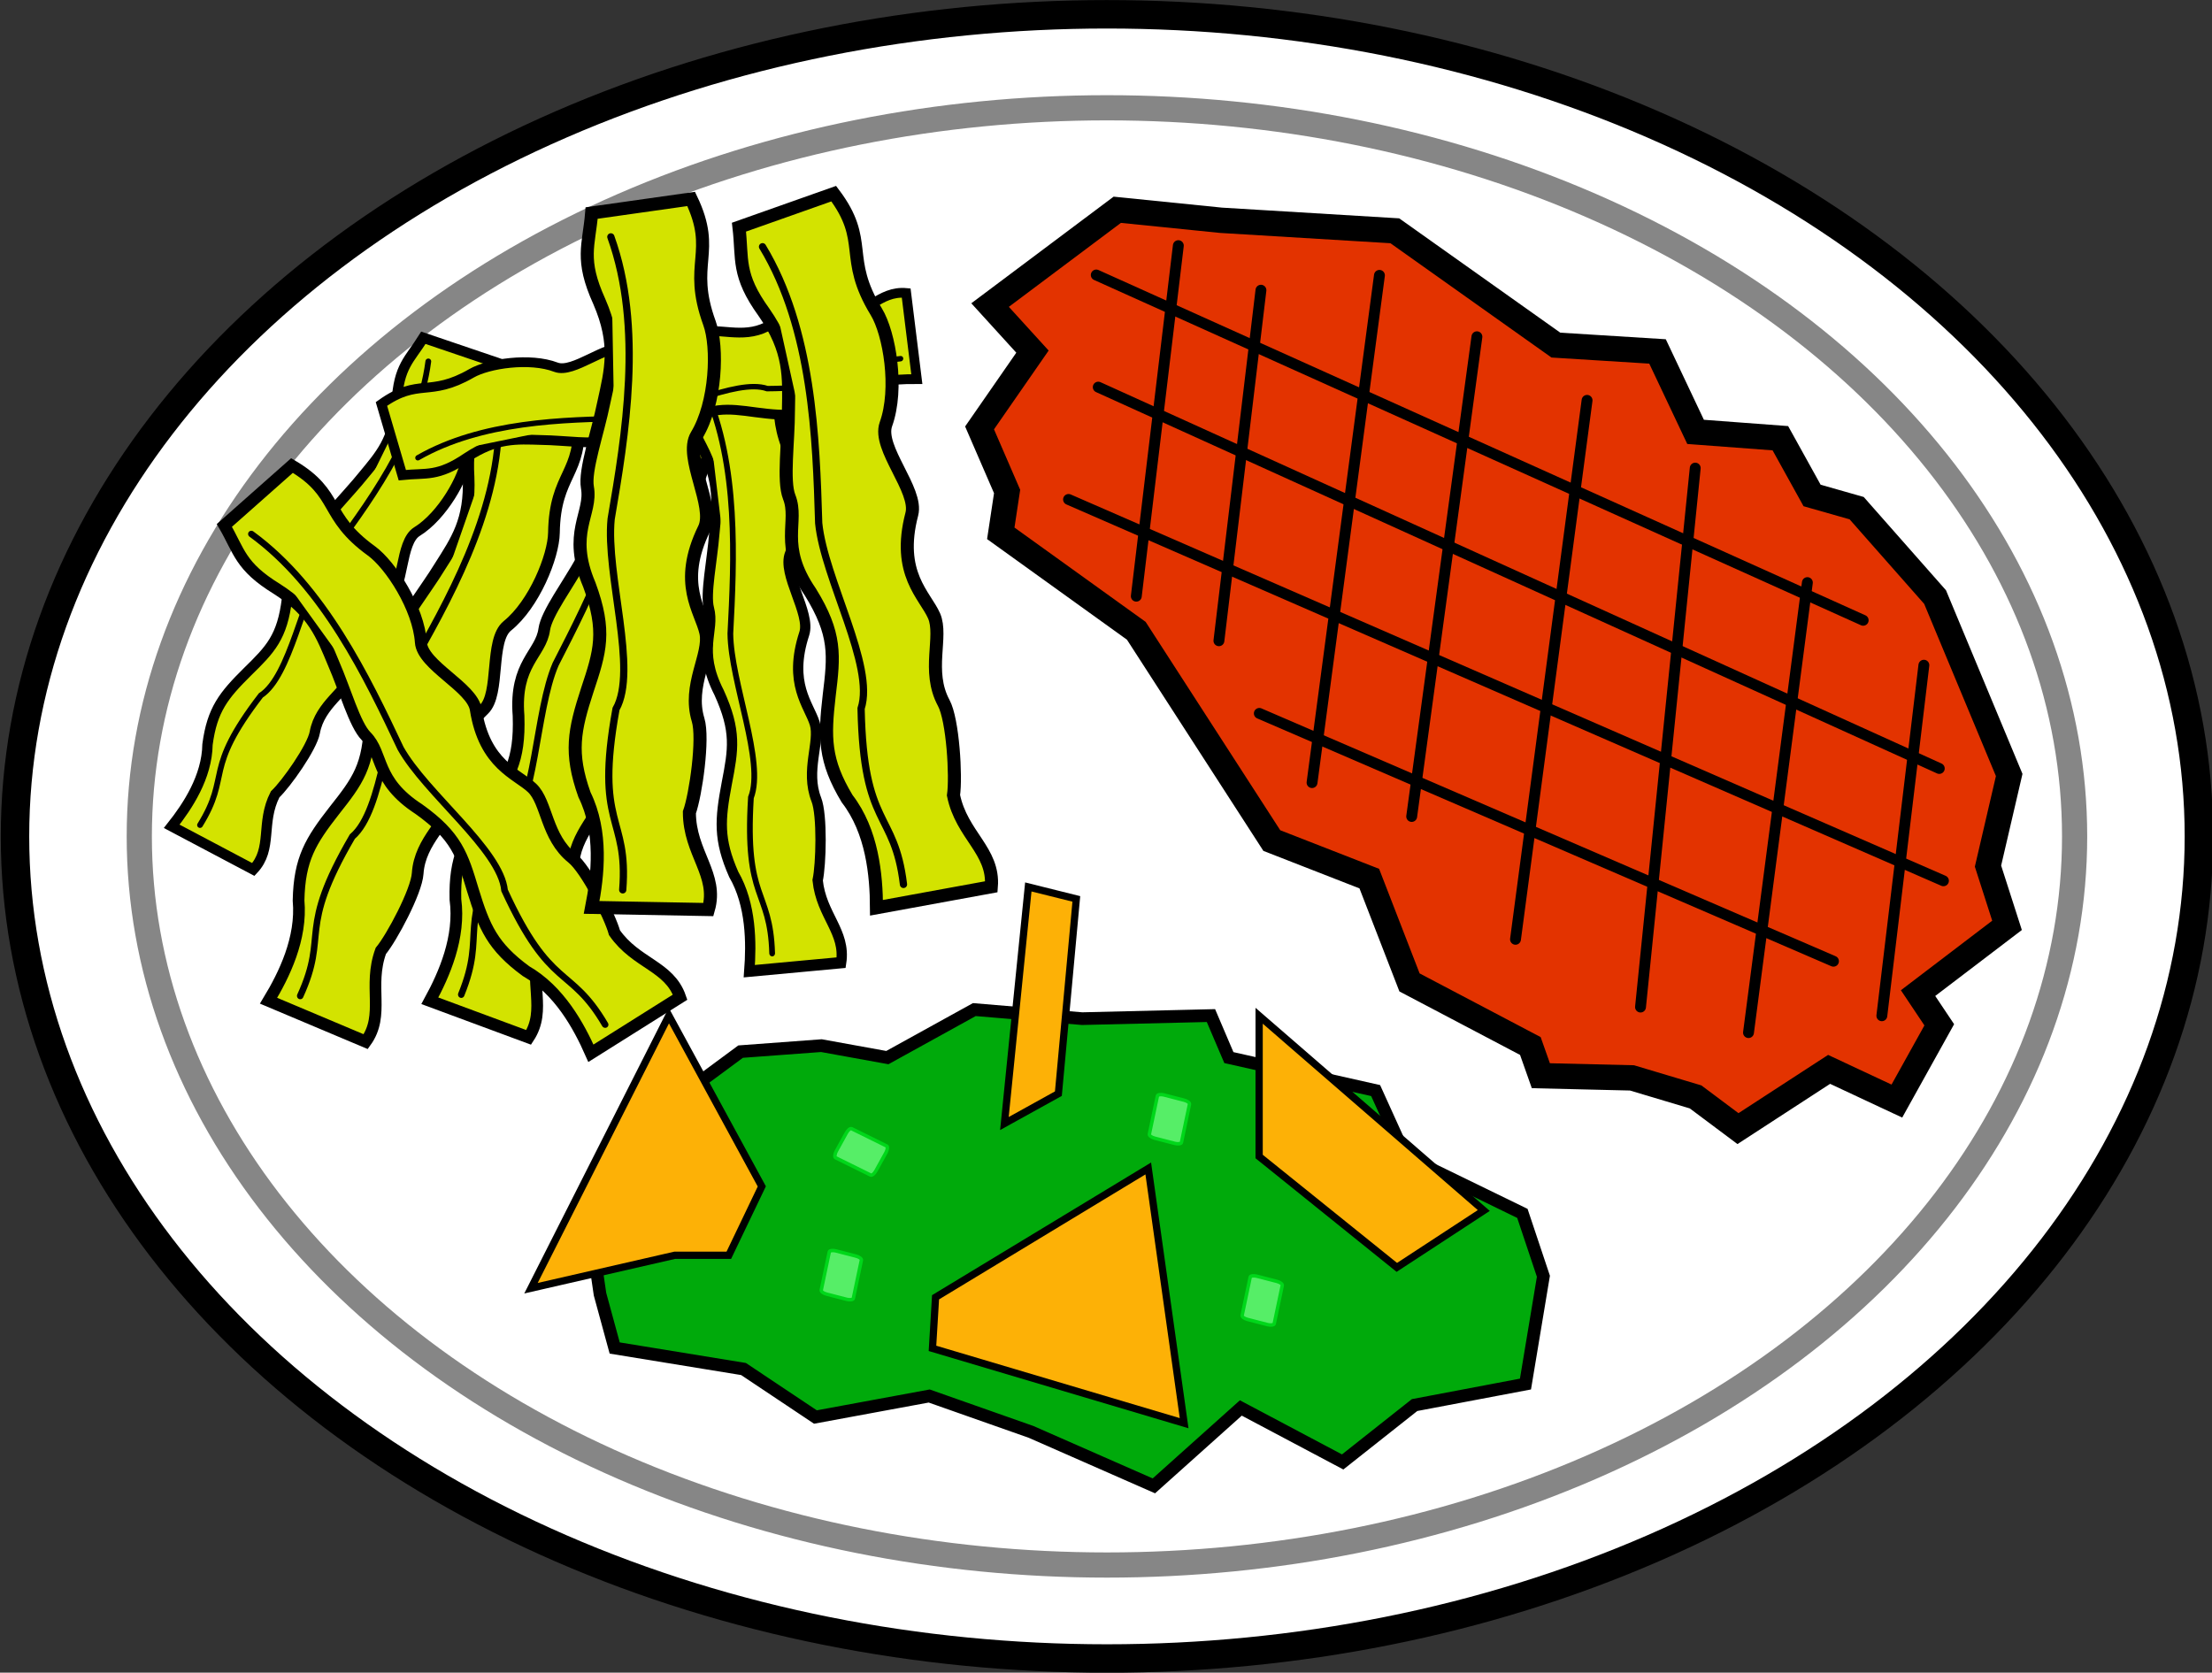 <?xml version="1.0" encoding="UTF-8" standalone="no"?>
<!-- Created with Inkscape (http://www.inkscape.org/) -->

<svg
   width="15.884mm"
   height="12.012mm"
   viewBox="0 0 15.884 12.012"
   version="1.1"
   id="svg1"
   inkscape:version="1.3.2 (091e20e, 2023-11-25, custom)"
   sodipodi:docname="APP_FONDA.svg"
   xml:space="preserve"
   xmlns:inkscape="http://www.inkscape.org/namespaces/inkscape"
   xmlns:sodipodi="http://sodipodi.sourceforge.net/DTD/sodipodi-0.dtd"
   xmlns="http://www.w3.org/2000/svg"
   xmlns:svg="http://www.w3.org/2000/svg"><rect x="0" y="0" width="15.884" height="12.012" fill="#333333" stroke="none"/><sodipodi:namedview
     id="namedview1"
     pagecolor="#ffffff"
     bordercolor="#000000"
     borderopacity="0.25"
     inkscape:showpageshadow="2"
     inkscape:pageopacity="0.0"
     inkscape:pagecheckerboard="0"
     inkscape:deskcolor="#d1d1d1"
     inkscape:document-units="mm"
     inkscape:zoom="1.9999999"
     inkscape:cx="345.50001"
     inkscape:cy="484.25002"
     inkscape:window-width="1920"
     inkscape:window-height="1017"
     inkscape:window-x="1912"
     inkscape:window-y="-8"
     inkscape:window-maximized="1"
     inkscape:current-layer="layer1"
     showguides="false"
     inkscape:export-bgcolor="#ffffff00" /><defs
     id="defs1" /><g
     inkscape:groupmode="layer"
     id="layer2"
     inkscape:label="Capa 2"
     style="display:inline"
     transform="translate(-31.394,-6.937)"><g
       id="g207"
       transform="matrix(1.301,0,0,1.301,-33.521,-4.4)"><ellipse
         style="display:inline;fill:#ffffff;fill-opacity:1;stroke:#000000;stroke-width:0.157;stroke-linecap:round;stroke-dasharray:none;paint-order:markers fill stroke"
         id="ellipse161"
         cy="13.331"
         cx="56.006"
         rx="6.027"
         ry="4.538" /><ellipse
         style="display:inline;opacity:0.475;fill:#ffffff;fill-opacity:1;stroke:#000000;stroke-width:0.139;stroke-linecap:round;stroke-dasharray:none;paint-order:markers fill stroke"
         id="ellipse162"
         cy="13.331"
         cx="56.006"
         rx="5.341"
         ry="4.022" /><path
         style="fill:#e33300;fill-opacity:1;stroke:#000000;stroke-width:0.14;stroke-linecap:round;stroke-dasharray:none;stroke-opacity:1;paint-order:markers fill stroke"
         d="m 55.42,11.658 0.748,0.538 0.748,1.158 0.538,0.21 0.222,0.573 0.667,0.351 0.058,0.164 0.503,0.012 0.351,0.105 0.234,0.175 0.503,-0.327 0.374,0.175 0.234,-0.421 -0.117,-0.175 0.491,-0.374 -0.105,-0.327 0.117,-0.503 -0.409,-0.982 -0.433,-0.491 -0.246,-0.07 -0.175,-0.316 -0.468,-0.035 -0.21,-0.444 -0.561,-0.035 -0.889,-0.631 -0.959,-0.058 -0.573,-0.058 -0.702,0.526 0.234,0.257 -0.292,0.421 0.152,0.351 z"
         id="path162" /><g
         id="g164"
         transform="matrix(0.758,0.5,-0.479,0.785,18.608,12.8)"><path
           style="opacity:1;fill:#d3e300;fill-opacity:1;stroke:#000000;stroke-width:0.072;stroke-linecap:round;stroke-dasharray:none;paint-order:markers fill stroke"
           d="m 31.651,-18.328 c -8.34e-4,-0.18 -0.023,-0.422 -0.162,-0.602 -0.127,-0.211 -0.126,-0.338 -0.099,-0.57 0.027,-0.221 0.04,-0.338 -0.104,-0.571 -0.177,-0.258 -0.062,-0.387 -0.117,-0.525 -0.035,-0.089 -0.004,-0.304 -0.004,-0.477 0.003,-0.182 0.013,-0.33 -0.135,-0.542 -0.15,-0.208 -0.117,-0.291 -0.138,-0.47 l 0.523,-0.185 c 0.2,0.265 0.05,0.349 0.235,0.652 0.073,0.12 0.124,0.424 0.053,0.621 -0.047,0.132 0.178,0.363 0.143,0.496 -0.086,0.328 0.073,0.448 0.123,0.562 0.049,0.114 -0.042,0.304 0.053,0.48 0.051,0.094 0.069,0.408 0.054,0.51 0.045,0.221 0.225,0.306 0.209,0.505 z"
           id="path163"
           sodipodi:nodetypes="ccccsccccsssssccc"
           inkscape:transform-center-x="-0.021914208"
           inkscape:transform-center-y="0.39396267" /><path
           style="opacity:1;fill:#d3e300;fill-opacity:1;stroke:#000000;stroke-width:0.04;stroke-linecap:round;stroke-dasharray:none;stroke-opacity:1;paint-order:markers fill stroke"
           d="m 31.022,-21.977 c 0.275,0.454 0.296,1.057 0.31,1.526 0.031,0.308 0.311,0.788 0.234,1.023 0.013,0.664 0.184,0.56 0.234,0.971"
           id="path164"
           sodipodi:nodetypes="cccc" /></g><g
         id="g175"
         transform="matrix(0.62,0.489,-0.495,0.619,22.148,9.143)"><path
           style="opacity:1;fill:#d3e300;fill-opacity:1;stroke:#000000;stroke-width:0.072;stroke-linecap:round;stroke-dasharray:none;paint-order:markers fill stroke"
           d="m 31.651,-18.328 c -8.34e-4,-0.18 -0.023,-0.422 -0.162,-0.602 -0.127,-0.211 -0.126,-0.338 -0.099,-0.57 0.027,-0.221 0.04,-0.338 -0.104,-0.571 -0.177,-0.258 -0.062,-0.387 -0.117,-0.525 -0.035,-0.089 -0.004,-0.304 -0.004,-0.477 0.003,-0.182 0.013,-0.33 -0.135,-0.542 -0.15,-0.208 -0.117,-0.291 -0.138,-0.47 l 0.523,-0.185 c 0.2,0.265 0.05,0.349 0.235,0.652 0.073,0.12 0.124,0.424 0.053,0.621 -0.047,0.132 0.178,0.363 0.143,0.496 -0.086,0.328 0.073,0.448 0.123,0.562 0.049,0.114 -0.042,0.304 0.053,0.48 0.051,0.094 0.069,0.408 0.054,0.51 0.045,0.221 0.225,0.306 0.209,0.505 z"
           id="path165"
           sodipodi:nodetypes="ccccsccccsssssccc"
           inkscape:transform-center-x="-0.021914208"
           inkscape:transform-center-y="0.39396267" /><path
           style="opacity:1;fill:#d3e300;fill-opacity:1;stroke:#000000;stroke-width:0.04;stroke-linecap:round;stroke-dasharray:none;stroke-opacity:1;paint-order:markers fill stroke"
           d="m 31.022,-21.977 c 0.275,0.454 0.296,1.057 0.31,1.526 0.031,0.308 0.311,0.788 0.234,1.023 0.013,0.664 0.184,0.56 0.234,0.971"
           id="path175"
           sodipodi:nodetypes="cccc" /></g><g
         id="g177"
         transform="matrix(0.779,0.466,-0.444,0.805,19.475,14.243)"><path
           style="opacity:1;fill:#d3e300;fill-opacity:1;stroke:#000000;stroke-width:0.072;stroke-linecap:round;stroke-dasharray:none;paint-order:markers fill stroke"
           d="m 31.651,-18.328 c -8.34e-4,-0.18 -0.023,-0.422 -0.162,-0.602 -0.127,-0.211 -0.126,-0.338 -0.099,-0.57 0.027,-0.221 0.04,-0.338 -0.104,-0.571 -0.177,-0.258 -0.062,-0.387 -0.117,-0.525 -0.035,-0.089 -0.004,-0.304 -0.004,-0.477 0.003,-0.182 0.013,-0.33 -0.135,-0.542 -0.15,-0.208 -0.117,-0.291 -0.138,-0.47 l 0.523,-0.185 c 0.2,0.265 0.05,0.349 0.235,0.652 0.073,0.12 0.124,0.424 0.053,0.621 -0.047,0.132 0.178,0.363 0.143,0.496 -0.086,0.328 0.073,0.448 0.123,0.562 0.049,0.114 -0.042,0.304 0.053,0.48 0.051,0.094 0.069,0.408 0.054,0.51 0.045,0.221 0.225,0.306 0.209,0.505 z"
           id="path176"
           sodipodi:nodetypes="ccccsccccsssssccc"
           inkscape:transform-center-x="-0.021914208"
           inkscape:transform-center-y="0.39396267" /><path
           style="opacity:1;fill:#d3e300;fill-opacity:1;stroke:#000000;stroke-width:0.04;stroke-linecap:round;stroke-dasharray:none;stroke-opacity:1;paint-order:markers fill stroke"
           d="m 31.022,-21.977 c 0.275,0.454 0.296,1.057 0.31,1.526 0.031,0.308 0.311,0.788 0.234,1.023 0.013,0.664 0.184,0.56 0.234,0.971"
           id="path177"
           sodipodi:nodetypes="cccc" /></g><g
         id="g179"
         transform="matrix(0.787,0.084,-0.069,0.865,27.858,27.27)"><path
           style="opacity:1;fill:#d3e300;fill-opacity:1;stroke:#000000;stroke-width:0.072;stroke-linecap:round;stroke-dasharray:none;paint-order:markers fill stroke"
           d="m 31.651,-18.328 c -8.34e-4,-0.18 -0.023,-0.422 -0.162,-0.602 -0.127,-0.211 -0.126,-0.338 -0.099,-0.57 0.027,-0.221 0.04,-0.338 -0.104,-0.571 -0.177,-0.258 -0.062,-0.387 -0.117,-0.525 -0.035,-0.089 -0.004,-0.304 -0.004,-0.477 0.003,-0.182 0.013,-0.33 -0.135,-0.542 -0.15,-0.208 -0.117,-0.291 -0.138,-0.47 l 0.523,-0.185 c 0.2,0.265 0.05,0.349 0.235,0.652 0.073,0.12 0.124,0.424 0.053,0.621 -0.047,0.132 0.178,0.363 0.143,0.496 -0.086,0.328 0.073,0.448 0.123,0.562 0.049,0.114 -0.042,0.304 0.053,0.48 0.051,0.094 0.069,0.408 0.054,0.51 0.045,0.221 0.225,0.306 0.209,0.505 z"
           id="path178"
           sodipodi:nodetypes="ccccsccccsssssccc"
           inkscape:transform-center-x="-0.021914208"
           inkscape:transform-center-y="0.39396267" /><path
           style="opacity:1;fill:#d3e300;fill-opacity:1;stroke:#000000;stroke-width:0.04;stroke-linecap:round;stroke-dasharray:none;stroke-opacity:1;paint-order:markers fill stroke"
           d="m 31.022,-21.977 c 0.275,0.454 0.296,1.057 0.31,1.526 0.031,0.308 0.311,0.788 0.234,1.023 0.013,0.664 0.184,0.56 0.234,0.971"
           id="path179"
           sodipodi:nodetypes="cccc" /></g><path
         style="fill:#e33300;fill-opacity:1;stroke:#000000;stroke-width:0.06;stroke-linecap:round;stroke-dasharray:none;stroke-opacity:1;paint-order:markers fill stroke"
         d="m 56.4,10.07 -0.232,1.935"
         id="path180" /><path
         style="fill:#e33300;fill-opacity:1;stroke:#000000;stroke-width:0.06;stroke-linecap:round;stroke-dasharray:none;stroke-opacity:1;paint-order:markers fill stroke"
         d="m 56.856,10.316 -0.232,1.935"
         id="path181" /><path
         style="fill:#e33300;fill-opacity:1;stroke:#000000;stroke-width:0.06;stroke-linecap:round;stroke-dasharray:none;stroke-opacity:1;paint-order:markers fill stroke"
         d="m 57.51,10.234 -0.372,2.8"
         id="path182"
         sodipodi:nodetypes="cc" /><path
         style="fill:#e33300;fill-opacity:1;stroke:#000000;stroke-width:0.06;stroke-linecap:round;stroke-dasharray:none;stroke-opacity:1;paint-order:markers fill stroke"
         d="m 58.048,10.573 -0.36,2.648"
         id="path183"
         sodipodi:nodetypes="cc" /><path
         style="fill:#e33300;fill-opacity:1;stroke:#000000;stroke-width:0.06;stroke-linecap:round;stroke-dasharray:none;stroke-opacity:1;paint-order:markers fill stroke"
         d="m 58.656,10.924 -0.395,2.975"
         id="path184"
         sodipodi:nodetypes="cc" /><path
         style="fill:#e33300;fill-opacity:1;stroke:#000000;stroke-width:0.06;stroke-linecap:round;stroke-dasharray:none;stroke-opacity:1;paint-order:markers fill stroke"
         d="m 59.253,11.298 -0.302,2.975"
         id="path185"
         sodipodi:nodetypes="cc" /><path
         style="fill:#e33300;fill-opacity:1;stroke:#000000;stroke-width:0.06;stroke-linecap:round;stroke-dasharray:none;stroke-opacity:1;paint-order:markers fill stroke"
         d="m 59.872,11.93 -0.325,2.484"
         id="path186"
         sodipodi:nodetypes="cc" /><path
         style="fill:#e33300;fill-opacity:1;stroke:#000000;stroke-width:0.06;stroke-linecap:round;stroke-dasharray:none;stroke-opacity:1;paint-order:markers fill stroke"
         d="m 60.515,12.386 -0.232,1.935"
         id="path187" /><path
         style="fill:#e33300;fill-opacity:1;stroke:#000000;stroke-width:0.06;stroke-linecap:round;stroke-dasharray:none;stroke-opacity:1;paint-order:markers fill stroke"
         d="m 55.947,10.232 4.233,1.906"
         id="path188" /><path
         style="fill:#e33300;fill-opacity:1;stroke:#000000;stroke-width:0.06;stroke-linecap:round;stroke-dasharray:none;stroke-opacity:1;paint-order:markers fill stroke"
         d="m 55.958,10.851 4.642,2.105"
         id="path189"
         sodipodi:nodetypes="cc" /><path
         style="fill:#e33300;fill-opacity:1;stroke:#000000;stroke-width:0.06;stroke-linecap:round;stroke-dasharray:none;stroke-opacity:1;paint-order:markers fill stroke"
         d="m 55.794,11.471 4.829,2.105"
         id="path190"
         sodipodi:nodetypes="cc" /><path
         style="fill:#e33300;fill-opacity:1;stroke:#000000;stroke-width:0.06;stroke-linecap:round;stroke-dasharray:none;stroke-opacity:1;paint-order:markers fill stroke"
         d="m 56.847,12.652 3.169,1.368"
         id="path191"
         sodipodi:nodetypes="cc" /><path
         style="fill:#00aa0b;fill-opacity:1;stroke:#000000;stroke-width:0.07;stroke-linecap:round;stroke-dasharray:none;stroke-opacity:1;paint-order:markers fill stroke"
         d="m 53.208,15.858 -0.017,-0.116 0.033,-0.347 0.215,-0.248 0.165,-0.347 0.38,-0.281 0.446,-0.033 0.364,0.066 0.48,-0.265 0.595,0.05 0.711,-0.017 0.099,0.232 0.81,0.182 0.165,0.364 0.645,0.314 0.116,0.347 -0.099,0.595 -0.612,0.116 -0.397,0.314 -0.562,-0.298 -0.48,0.43 -0.678,-0.298 -0.562,-0.198 -0.628,0.116 -0.397,-0.265 -0.711,-0.116 z"
         id="path192"
         sodipodi:nodetypes="ccccccccccccccccccccccccccc" /><path
         style="fill:#fdb106;fill-opacity:1;stroke:#000000;stroke-width:0.04;stroke-linecap:round;stroke-dasharray:none;stroke-opacity:1;paint-order:markers fill stroke"
         d="m 56.846,15.098 v -0.099 -0.678 l 1.24,1.075 -0.48,0.314 z"
         id="path193" /><path
         style="fill:#fdb106;fill-opacity:1;stroke:#000000;stroke-width:0.04;stroke-linecap:round;stroke-dasharray:none;stroke-opacity:1;paint-order:markers fill stroke"
         d="M 53.919,15.643 H 53.621 l -0.794,0.182 0.761,-1.505 0.513,0.943 z"
         id="path194" /><path
         style="fill:#fdb106;fill-opacity:1;stroke:#000000;stroke-width:0.04;stroke-linecap:round;stroke-dasharray:none;stroke-opacity:1;paint-order:markers fill stroke"
         d="m 55.06,15.875 1.174,-0.711 0.198,1.406 -1.389,-0.413 z"
         id="path195" /><path
         style="fill:#fdb106;fill-opacity:1;stroke:#000000;stroke-width:0.04;stroke-linecap:round;stroke-dasharray:none;stroke-opacity:1;paint-order:markers fill stroke"
         d="m 55.44,14.916 0.132,-1.306 0.265,0.066 -0.099,1.075 z"
         id="path196" /><rect
         style="fill:#56ee67;fill-opacity:1;stroke:#00d71a;stroke-width:0.019;stroke-linecap:round;stroke-dasharray:none;stroke-opacity:1;paint-order:markers fill stroke"
         id="rect196"
         width="0.244"
         height="0.183"
         x="55.045"
         y="-10.784"
         ry="0.034"
         rx="0.014"
         transform="matrix(0.897,0.443,-0.483,0.876,0,0)" /><rect
         style="fill:#56ee67;fill-opacity:1;stroke:#00d71a;stroke-width:0.019;stroke-linecap:round;stroke-dasharray:none;stroke-opacity:1;paint-order:markers fill stroke"
         id="rect197"
         width="0.244"
         height="0.183"
         x="0.206"
         y="-58.375"
         ry="0.034"
         rx="0.014"
         transform="matrix(-0.206,0.979,-0.968,-0.25,0,0)"
         inkscape:transform-center-x="1.298112"
         inkscape:transform-center-y="0.38860679" /><rect
         style="fill:#56ee67;fill-opacity:1;stroke:#00d71a;stroke-width:0.019;stroke-linecap:round;stroke-dasharray:none;stroke-opacity:1;paint-order:markers fill stroke"
         id="rect198"
         width="0.244"
         height="0.183"
         x="1.493"
         y="-56.778"
         ry="0.034"
         rx="0.014"
         transform="matrix(-0.206,0.979,-0.968,-0.25,0,0)"
         inkscape:transform-center-x="1.298112"
         inkscape:transform-center-y="0.38860679" /><rect
         style="fill:#56ee67;fill-opacity:1;stroke:#00d71a;stroke-width:0.019;stroke-linecap:round;stroke-dasharray:none;stroke-opacity:1;paint-order:markers fill stroke"
         id="rect199"
         width="0.244"
         height="0.183"
         x="1.047"
         y="-59.083"
         ry="0.034"
         rx="0.014"
         transform="matrix(-0.206,0.979,-0.968,-0.25,0,0)"
         inkscape:transform-center-x="1.298112"
         inkscape:transform-center-y="0.38860679" /><g
         id="g200"
         transform="matrix(0.844,-0.334,0.368,0.843,33.189,40.55)"><path
           style="opacity:1;fill:#d3e300;fill-opacity:1;stroke:#000000;stroke-width:0.072;stroke-linecap:round;stroke-dasharray:none;paint-order:markers fill stroke"
           d="m 31.651,-18.328 c -8.34e-4,-0.18 -0.023,-0.422 -0.162,-0.602 -0.127,-0.211 -0.126,-0.338 -0.099,-0.57 0.027,-0.221 0.04,-0.338 -0.104,-0.571 -0.177,-0.258 -0.062,-0.387 -0.117,-0.525 -0.035,-0.089 -0.004,-0.304 -0.004,-0.477 0.003,-0.182 0.013,-0.33 -0.135,-0.542 -0.15,-0.208 -0.117,-0.291 -0.138,-0.47 l 0.523,-0.185 c 0.2,0.265 0.05,0.349 0.235,0.652 0.073,0.12 0.124,0.424 0.053,0.621 -0.047,0.132 0.178,0.363 0.143,0.496 -0.086,0.328 0.073,0.448 0.123,0.562 0.049,0.114 -0.042,0.304 0.053,0.48 0.051,0.094 0.069,0.408 0.054,0.51 0.045,0.221 0.225,0.306 0.209,0.505 z"
           id="path199"
           sodipodi:nodetypes="ccccsccccsssssccc"
           inkscape:transform-center-x="-0.021914208"
           inkscape:transform-center-y="0.39396267" /><path
           style="opacity:1;fill:#d3e300;fill-opacity:1;stroke:#000000;stroke-width:0.04;stroke-linecap:round;stroke-dasharray:none;stroke-opacity:1;paint-order:markers fill stroke"
           d="m 31.022,-21.977 c 0.275,0.454 0.296,1.057 0.31,1.526 0.031,0.308 0.311,0.788 0.234,1.023 0.013,0.664 0.184,0.56 0.234,0.971"
           id="path200"
           sodipodi:nodetypes="cccc" /></g><g
         id="g202"
         transform="matrix(0.044,-0.748,0.747,0.01,67.255,34.665)"><path
           style="opacity:1;fill:#d3e300;fill-opacity:1;stroke:#000000;stroke-width:0.072;stroke-linecap:round;stroke-dasharray:none;paint-order:markers fill stroke"
           d="m 31.651,-18.328 c -8.34e-4,-0.18 -0.023,-0.422 -0.162,-0.602 -0.127,-0.211 -0.126,-0.338 -0.099,-0.57 0.027,-0.221 0.04,-0.338 -0.104,-0.571 -0.177,-0.258 -0.062,-0.387 -0.117,-0.525 -0.035,-0.089 -0.004,-0.304 -0.004,-0.477 0.003,-0.182 0.013,-0.33 -0.135,-0.542 -0.15,-0.208 -0.117,-0.291 -0.138,-0.47 l 0.523,-0.185 c 0.2,0.265 0.05,0.349 0.235,0.652 0.073,0.12 0.124,0.424 0.053,0.621 -0.047,0.132 0.178,0.363 0.143,0.496 -0.086,0.328 0.073,0.448 0.123,0.562 0.049,0.114 -0.042,0.304 0.053,0.48 0.051,0.094 0.069,0.408 0.054,0.51 0.045,0.221 0.225,0.306 0.209,0.505 z"
           id="path201"
           sodipodi:nodetypes="ccccsccccsssssccc"
           inkscape:transform-center-x="-0.021914208"
           inkscape:transform-center-y="0.39396267" /><path
           style="opacity:1;fill:#d3e300;fill-opacity:1;stroke:#000000;stroke-width:0.04;stroke-linecap:round;stroke-dasharray:none;stroke-opacity:1;paint-order:markers fill stroke"
           d="m 31.022,-21.977 c 0.275,0.454 0.296,1.057 0.31,1.526 0.031,0.308 0.311,0.788 0.234,1.023 0.013,0.664 0.184,0.56 0.234,0.971"
           id="path202"
           sodipodi:nodetypes="cccc" /></g><g
         id="g204"
         transform="translate(23.083,32.053)"><path
           style="opacity:1;fill:#d3e300;fill-opacity:1;stroke:#000000;stroke-width:0.072;stroke-linecap:round;stroke-dasharray:none;paint-order:markers fill stroke"
           d="m 31.651,-18.328 c -8.34e-4,-0.18 -0.023,-0.422 -0.162,-0.602 -0.127,-0.211 -0.126,-0.338 -0.099,-0.57 0.027,-0.221 0.04,-0.338 -0.104,-0.571 -0.177,-0.258 -0.062,-0.387 -0.117,-0.525 -0.035,-0.089 -0.004,-0.304 -0.004,-0.477 0.003,-0.182 0.013,-0.33 -0.135,-0.542 -0.15,-0.208 -0.117,-0.291 -0.138,-0.47 l 0.523,-0.185 c 0.2,0.265 0.05,0.349 0.235,0.652 0.073,0.12 0.124,0.424 0.053,0.621 -0.047,0.132 0.178,0.363 0.143,0.496 -0.086,0.328 0.073,0.448 0.123,0.562 0.049,0.114 -0.042,0.304 0.053,0.48 0.051,0.094 0.069,0.408 0.054,0.51 0.045,0.221 0.225,0.306 0.209,0.505 z"
           id="path203"
           sodipodi:nodetypes="ccccsccccsssssccc"
           inkscape:transform-center-x="-0.021914208"
           inkscape:transform-center-y="0.39396267" /><path
           style="opacity:1;fill:#d3e300;fill-opacity:1;stroke:#000000;stroke-width:0.04;stroke-linecap:round;stroke-dasharray:none;stroke-opacity:1;paint-order:markers fill stroke"
           d="m 31.022,-21.977 c 0.275,0.454 0.296,1.057 0.31,1.526 0.031,0.308 0.311,0.788 0.234,1.023 0.013,0.664 0.184,0.56 0.234,0.971"
           id="path204"
           sodipodi:nodetypes="cccc" /></g><g
         id="g206"
         transform="rotate(11.421,-117.851,105.253)"><path
           style="opacity:1;fill:#d3e300;fill-opacity:1;stroke:#000000;stroke-width:0.072;stroke-linecap:round;stroke-dasharray:none;paint-order:markers fill stroke"
           d="m 31.651,-18.328 c -8.34e-4,-0.18 -0.023,-0.422 -0.162,-0.602 -0.127,-0.211 -0.126,-0.338 -0.099,-0.57 0.027,-0.221 0.04,-0.338 -0.104,-0.571 -0.177,-0.258 -0.062,-0.387 -0.117,-0.525 -0.035,-0.089 -0.004,-0.304 -0.004,-0.477 0.003,-0.182 0.013,-0.33 -0.135,-0.542 -0.15,-0.208 -0.117,-0.291 -0.138,-0.47 l 0.523,-0.185 c 0.2,0.265 0.05,0.349 0.235,0.652 0.073,0.12 0.124,0.424 0.053,0.621 -0.047,0.132 0.178,0.363 0.143,0.496 -0.086,0.328 0.073,0.448 0.123,0.562 0.049,0.114 -0.042,0.304 0.053,0.48 0.051,0.094 0.069,0.408 0.054,0.51 0.045,0.221 0.225,0.306 0.209,0.505 z"
           id="path205"
           sodipodi:nodetypes="ccccsccccsssssccc"
           inkscape:transform-center-x="-0.021914208"
           inkscape:transform-center-y="0.39396267" /><path
           style="opacity:1;fill:#d3e300;fill-opacity:1;stroke:#000000;stroke-width:0.04;stroke-linecap:round;stroke-dasharray:none;stroke-opacity:1;paint-order:markers fill stroke"
           d="m 31.022,-21.977 c 0.275,0.454 0.296,1.057 0.31,1.526 0.031,0.308 0.311,0.788 0.234,1.023 0.013,0.664 0.184,0.56 0.234,0.971"
           id="path206"
           sodipodi:nodetypes="cccc" /></g></g></g></svg>

